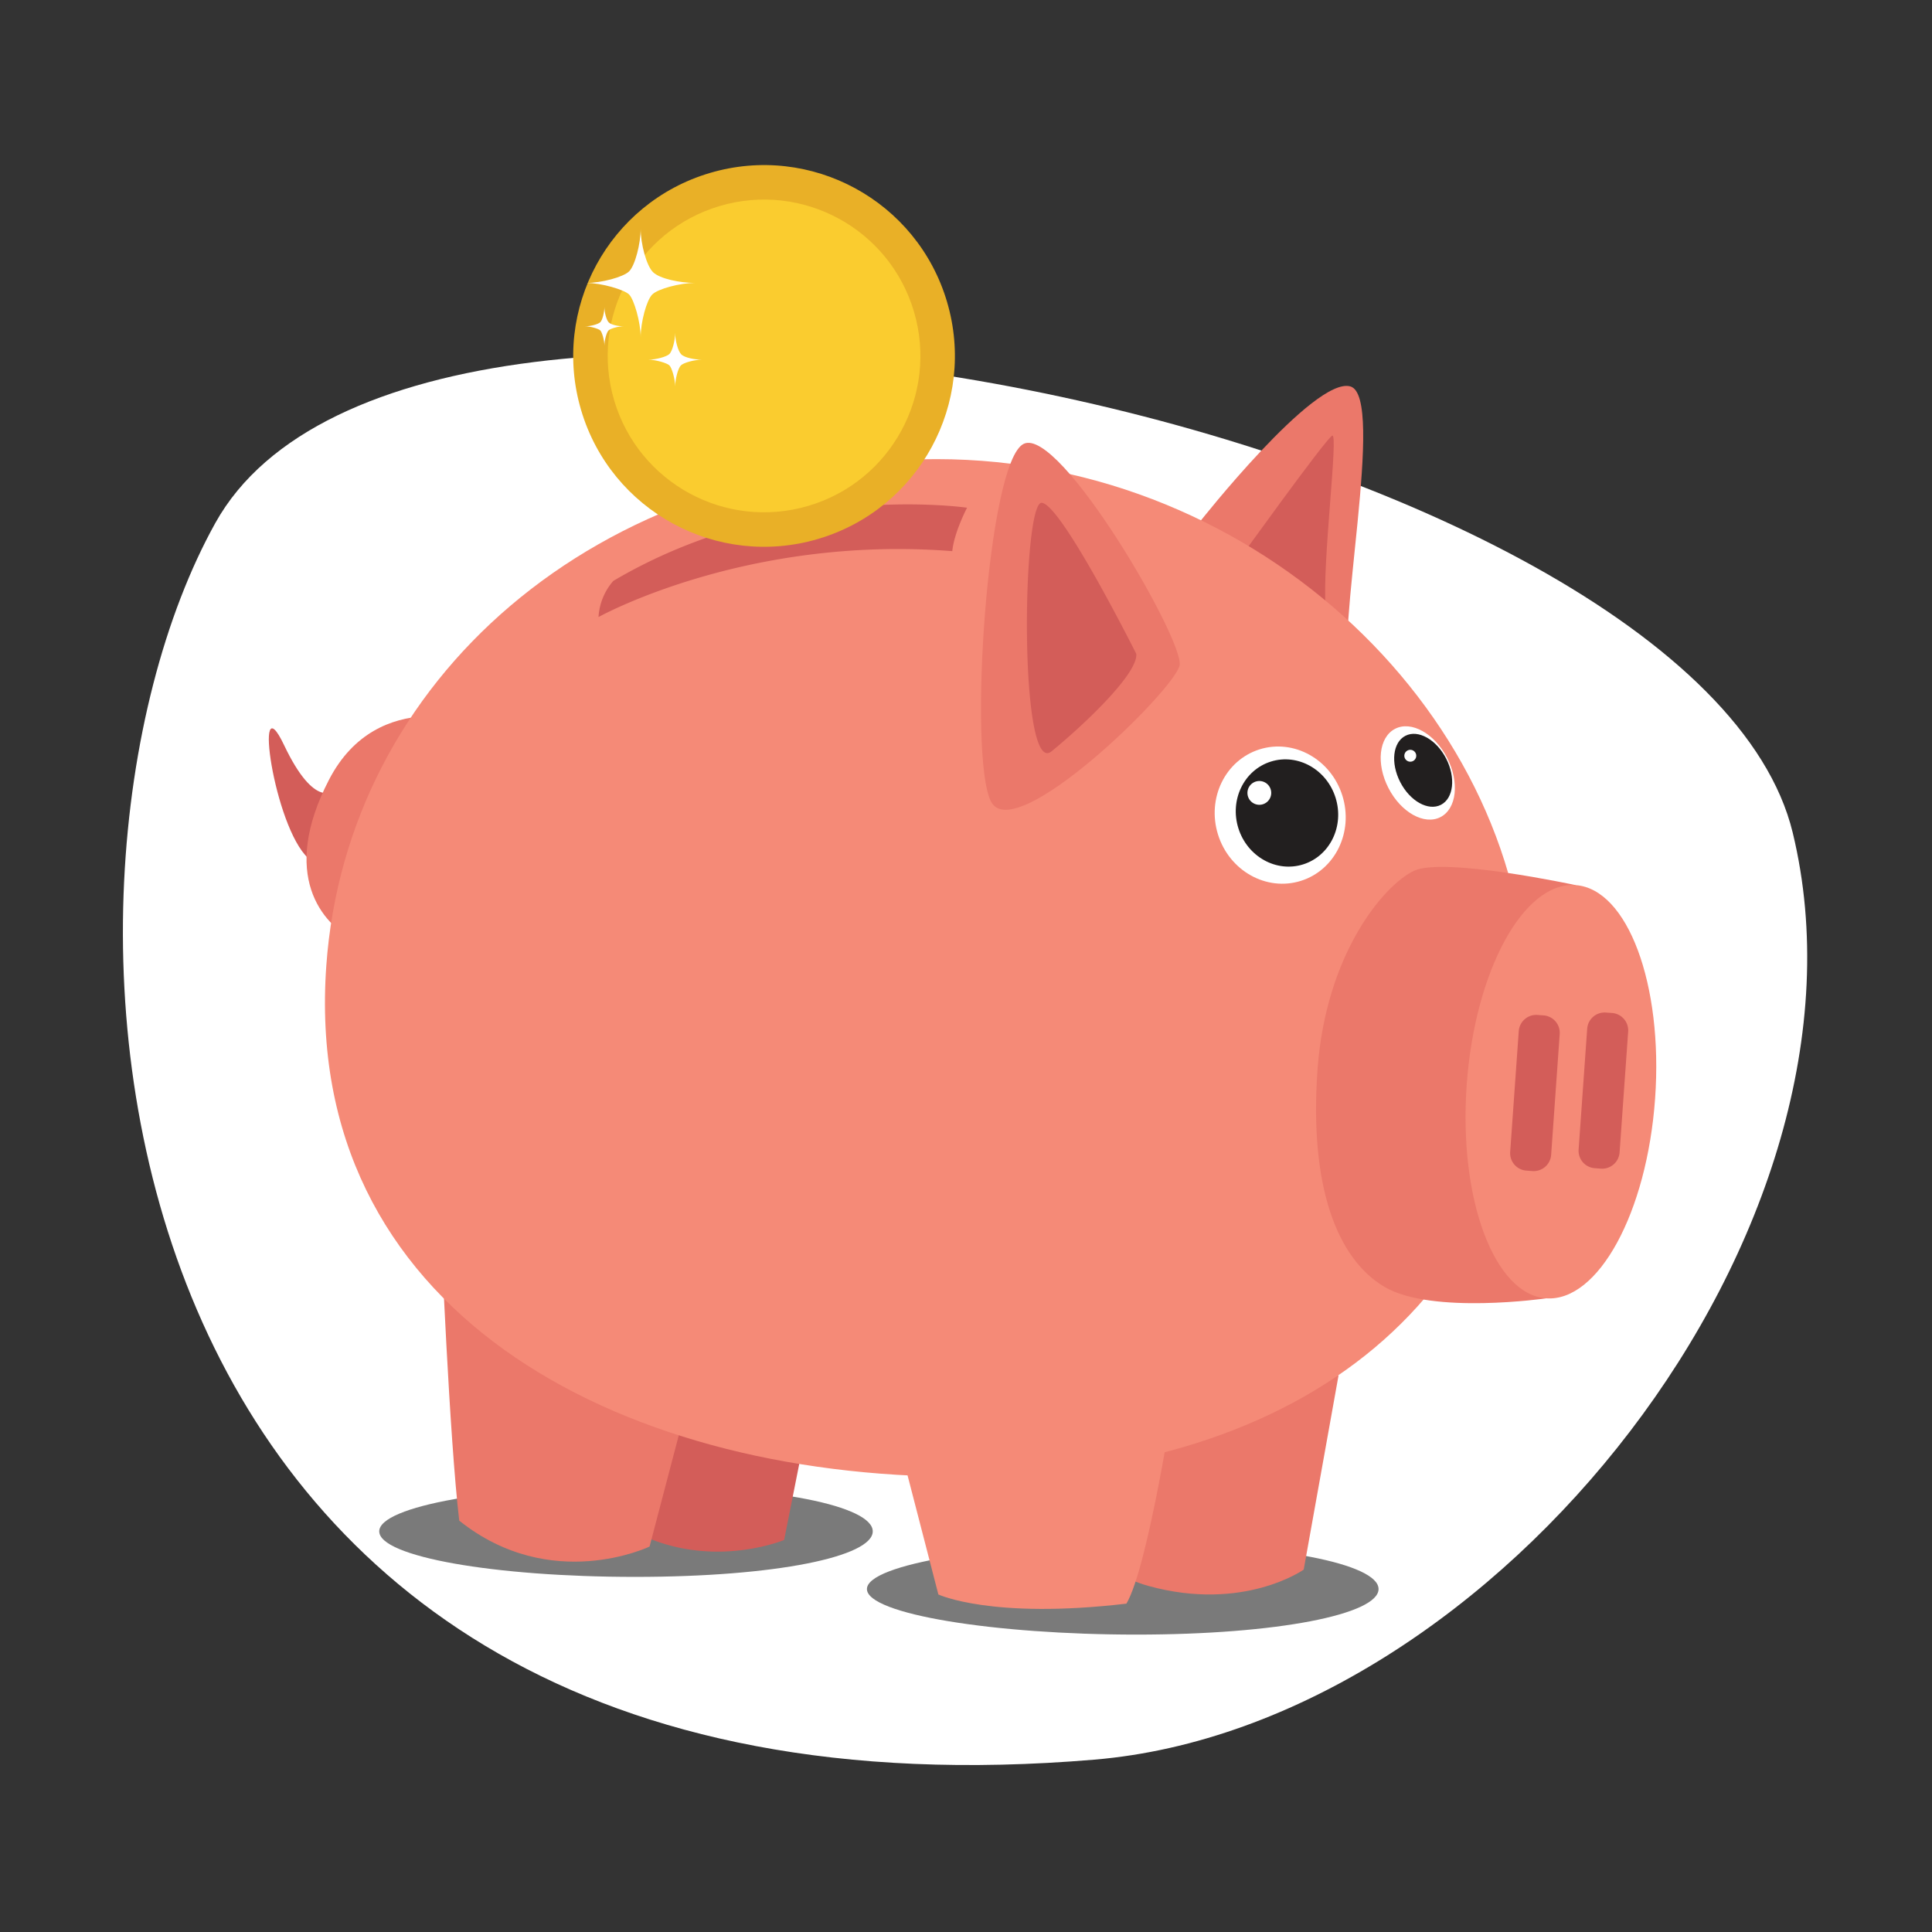 <svg data-bbox="7.825 10.509 107.231 101.862" xmlns="http://www.w3.org/2000/svg" viewBox="0 0 123 123" fill-rule="evenodd" clip-rule="evenodd" stroke-linejoin="round" stroke-miterlimit="2" data-type="ugc"><rect x="0" y="0" width="123" height="123" fill="#333333" stroke="none"/><g fill-rule="nonzero"><path d="M114.133 53.012c6.069 25.073-18.837 56.857-44.459 59.015C4.804 117.489.839 56.45 13.708 33.298c12.917-23.235 94.356-5.359 100.425 19.714z" fill="#fff"/><path d="M72.345 104.066c8.994 0 15.42-1.298 15.42-2.9 0-1.601-6.426-2.899-15.42-2.899-8.995 0-17.152 1.298-17.152 2.899 0 1.602 8.157 2.9 17.152 2.9zm-31.914-3.674c8.994 0 15.132-1.298 15.132-2.899s-6.138-2.9-15.132-2.9c-8.995 0-16.287 1.299-16.287 2.9s7.292 2.899 16.287 2.899z" fill="#7a7a7a"/><path d="M21.289 50.299s-1.219 1.317-3.206-2.867c-1.987-4.184-.638 5.215 1.536 7.199 2.173 1.985 2.294-.115 2.294-.115l-.624-4.217z" fill="#d35d59"/><path d="M30.694 46.092s-6.616-2.506-9.75 3.554c-3.134 6.058-.442 9.19 1.659 10.236 2.102 1.046 8.091-13.79 8.091-13.79zm54.528 41.45L83 99.929s-3.827 2.709-9.886 1.039c-6.06-1.673-2.677-7.711-2.677-7.711l14.785-5.715z" fill="#eb786a"/><path d="M51.384 90.683l-1.462 7.358s-3.971 1.672-8.359 0c-4.387-1.67-1.044-10.499-1.044-10.499l10.865 3.141z" fill="#d35d59"/><path d="M76.352 33.264s7.313-9.291 9.611-8.665c2.298.628-1.044 16.131 0 18.617 1.045 2.487-9.611-9.952-9.611-9.952z" fill="#eb786a"/><path d="M78.791 35.746s5.605-7.803 6.023-8.012c.418-.21-.646 8.119-.418 10.931.228 2.813-5.605-2.919-5.605-2.919z" fill="#d35d59"/><path d="M43.658 89.685l-2.303 8.775s-6.269 3.023-12.118-1.648c-.628-5.298-1.154-18.201-1.154-18.201l15.575 10.244" fill="#eb786a"/><path d="M20.775 61.467c-1.568 21.821 18.269 32.55 40.42 32.55 22.151 0 36.033-11.893 36.033-30.043s-17.01-34.744-37.6-34.744c-21.826 0-37.554 14.134-38.853 32.237z" fill="#f58a77"/><path d="M75.098 42.359c.314-1.566-7.619-15.218-9.924-14.103-2.305 1.115-3.552 19.826-2.089 22.762 1.462 2.938 11.699-7.092 12.013-8.659z" fill="#eb786a"/><path d="M72.341 41.628s-4.764-9.517-6.018-9.617c-1.253-.098-1.463 17.529.627 15.82 2.089-1.711 5.509-4.95 5.391-6.203zm-10.774-9.304s-11.731-1.725-22.523 4.661a3.845 3.845 0 00-.94 2.299s9.378-5.227 22.523-4.195c.114-1.19.94-2.765.94-2.765z" fill="#d35d59"/><path d="M57.652 93.438l2.089 8.074s3.385 1.595 11.973.583c1.4-2.382 3.07-13.455 3.07-13.455l-17.132 4.798z" fill="#f58a77"/><path d="M90.02 55.44c1.897-.895 10.288.91 10.288.91l-1.867 26.308s-7.284 1.055-10.302-.732c-3.018-1.786-4.788-6.386-4.261-13.808.527-7.422 4.244-11.783 6.142-12.678z" fill="#eb786a"/><path d="M93.376 69.078c-.516 7.266 1.752 13.344 5.065 13.58 3.312.234 6.415-5.463 6.931-12.728.515-7.265-1.753-13.345-5.064-13.58-3.314-.235-6.417 5.463-6.932 12.728z" fill="#f58a77"/><path d="M100.502 73.185a1.112 1.112 0 001.03 1.188l.391.028a1.112 1.112 0 001.187-1.031l.546-7.692a1.112 1.112 0 00-1.03-1.187l-.39-.028a1.112 1.112 0 00-1.188 1.03l-.546 7.692zm-4.357.154a1.112 1.112 0 001.03 1.187l.39.028a1.113 1.113 0 001.188-1.031l.545-7.69a1.111 1.111 0 00-1.029-1.188l-.391-.029a1.114 1.114 0 00-1.187 1.031l-.546 7.692z" fill="#d35d59"/><path d="M85.461 50.652c.726 2.312-.457 4.742-2.643 5.428-2.186.686-4.547-.631-5.272-2.943-.726-2.312.457-4.741 2.644-5.429 2.186-.686 4.546.632 5.271 2.944z" fill="#fff"/><path d="M85.029 50.787c.567 1.808-.357 3.707-2.066 4.244-1.709.537-3.554-.493-4.122-2.301-.567-1.808.358-3.708 2.067-4.244 1.709-.537 3.554.494 4.121 2.301z" fill="#221f1f"/><path d="M88.395 50.17c.798 1.552 2.281 2.38 3.313 1.85 1.032-.531 1.22-2.22.423-3.771-.799-1.552-2.282-2.381-3.313-1.85-1.032.531-1.222 2.219-.423 3.771z" fill="#fff"/><path d="M89.145 49.792c.624 1.214 1.784 1.86 2.591 1.446.806-.414.954-1.735.33-2.948-.625-1.213-1.785-1.86-2.591-1.446-.806.415-.955 1.734-.33 2.948z" fill="#221f1f"/><path d="M79.418 50.481a.757.757 0 101.514-.002.757.757 0 00-1.514.002zm10.019-2.218a.38.38 0 00.497.2.377.377 0 10-.295-.696.377.377 0 00-.202.496z" fill="#fff"/><path d="M36.996 26.109c1.903 6.433 8.663 10.104 15.096 8.2 6.433-1.905 10.103-8.665 8.199-15.097-1.904-6.433-8.663-10.105-15.097-8.2-6.433 1.905-10.104 8.664-8.198 15.097z" fill="#e9b027"/><path d="M39.1 25.486c1.561 5.271 7.099 8.278 12.369 6.718 5.27-1.561 8.278-7.098 6.717-12.369-1.56-5.27-7.098-8.279-12.368-6.718-5.271 1.561-8.278 7.099-6.718 12.369z" fill="#facc2f"/><path d="M40.788 21.47c0-.954-.422-2.406-.736-2.721-.309-.308-1.766-.736-2.72-.736.954 0 2.356-.374 2.72-.736.38-.38.736-1.766.736-2.72 0 .978.368 2.351.784 2.767.429.428 1.742.689 2.672.689-.954 0-2.361.378-2.719.736-.363.363-.737 1.767-.737 2.721zm-2.308.535c0-.34-.15-.856-.262-.968-.109-.11-.628-.262-.967-.263.339.001.838-.133.967-.262.135-.134.262-.628.262-.968 0 .349.132.838.279.985.153.153.62.245.951.245-.339 0-.839.135-.967.263-.13.129-.263.628-.263.968zm4.504 2.603c0-.472-.209-1.189-.364-1.344-.153-.153-.873-.364-1.344-.364.471 0 1.164-.185 1.344-.364.187-.187.364-.872.364-1.343 0 .483.182 1.162.387 1.367.212.212.86.34 1.32.34-.472 0-1.167.187-1.344.364-.179.179-.363.872-.363 1.344z" fill="#fff"/></g></svg>